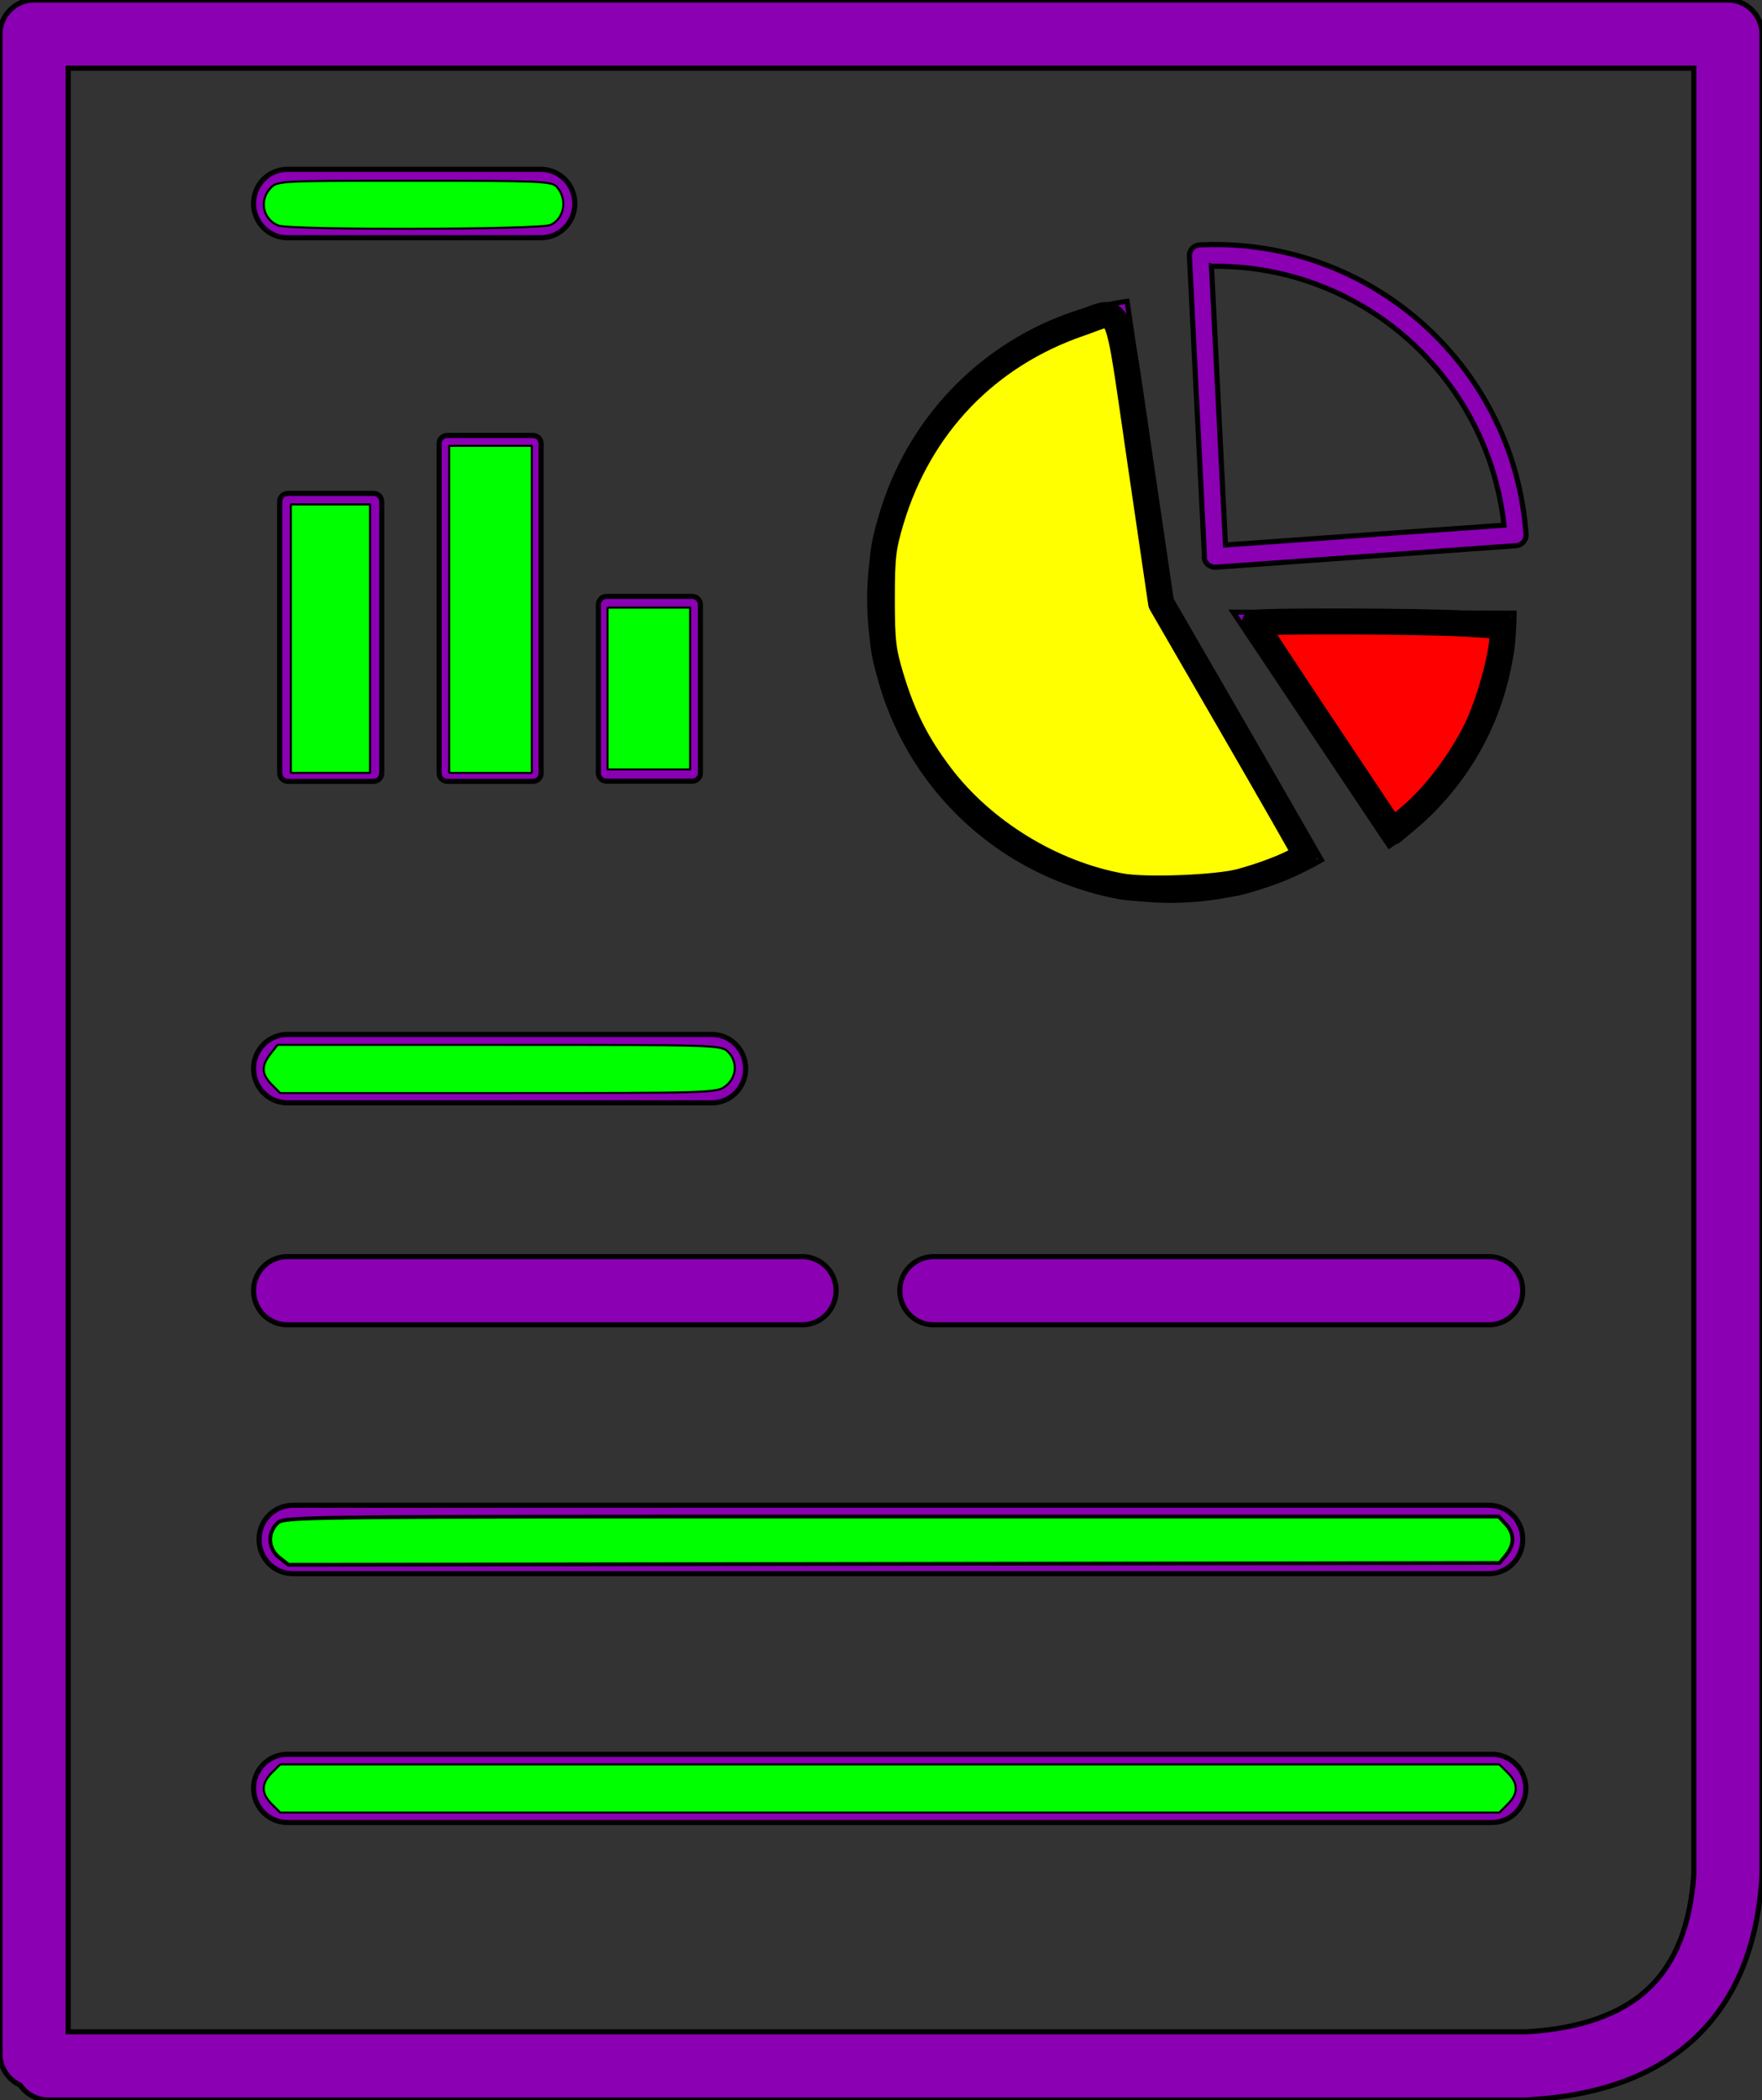 <?xml version="1.0" encoding="UTF-8" standalone="no"?>
<svg
   version="1.1"
   id="Layer_1"
   x="0px"
   y="0px"
   viewBox="0 0 103.12 122.88"
   style="enable-background:new 0 0 103.12 122.88"
   xml:space="preserve"
   sodipodi:docname="report.svg"
   inkscape:version="1.1 (c68e22c387, 2021-05-23)"
   xmlns:inkscape="http://www.inkscape.org/namespaces/inkscape"
   xmlns:sodipodi="http://sodipodi.sourceforge.net/DTD/sodipodi-0.dtd"
   xmlns="http://www.w3.org/2000/svg"
   xmlns:svg="http://www.w3.org/2000/svg"><rect x="0" y="0" width="103.12" height="122.88" fill="#333333" stroke="none"/><defs
     id="defs11" /><sodipodi:namedview
     id="namedview9"
     pagecolor="#ffffff"
     bordercolor="#666666"
     borderopacity="1.0"
     inkscape:pageshadow="2"
     inkscape:pageopacity="0.0"
     inkscape:pagecheckerboard="0"
     showgrid="false"
     inkscape:zoom="4.9641928"
     inkscape:cx="51.468589"
     inkscape:cy="59.929179"
     inkscape:window-width="1440"
     inkscape:window-height="837"
     inkscape:window-x="-8"
     inkscape:window-y="-8"
     inkscape:window-maximized="1"
     inkscape:current-layer="g6" /><style
     type="text/css"
     id="style2">.st0{fill-rule:evenodd;clip-rule:evenodd;}</style><g
     id="g6"><path
       class="st0"
       d="m 72.17,35.82 16.44,0.06 c -0.02,4.38 -1.78,8.58 -4.9,11.65 -0.74,0.73 -1.54,1.38 -2.4,1.96 z M 1.18,122.01 C 0.49,121.69 0,121 0,120.18 V 2 C 0,0.9 0.89,0 2,0 h 19.4 79.72 c 1.1,0 2,0.89 2,2 v 107.73 c 0,0.11 -0.01,0.21 -0.02,0.31 -0.28,3.93 -1.56,6.99 -3.86,9.18 -2.3,2.18 -5.53,3.4 -9.72,3.64 -0.09,0.01 -0.17,0.02 -0.26,0.02 H 2.83 c -0.68,0 -1.29,-0.35 -1.65,-0.87 z M 35.5,34.9 h 5.01 c 0.27,0 0.48,0.22 0.48,0.48 v 9.85 c 0,0.27 -0.22,0.48 -0.48,0.48 H 35.5 c -0.27,0 -0.48,-0.22 -0.48,-0.48 v -9.85 c 0,-0.26 0.21,-0.48 0.48,-0.48 z M 16.85,28.87 h 5.01 c 0.27,0 0.48,0.22 0.48,0.48 v 15.89 c 0,0.27 -0.22,0.48 -0.48,0.48 h -5.01 c -0.27,0 -0.48,-0.22 -0.48,-0.48 V 29.35 c -0.01,-0.26 0.21,-0.48 0.48,-0.48 z m 9.33,-3.39 h 5.01 c 0.27,0 0.48,0.22 0.48,0.48 v 19.28 c 0,0.27 -0.22,0.48 -0.48,0.48 h -5.01 c -0.27,0 -0.48,-0.22 -0.48,-0.48 V 25.96 c -0.01,-0.27 0.21,-0.48 0.48,-0.48 z m 72.95,84.2 V 3.99 H 21.4 3.99 v 114.9 h 85.26 0.04 c 3.21,-0.18 5.61,-1.04 7.2,-2.55 1.57,-1.49 2.44,-3.72 2.64,-6.66 z m -82.31,-3.04 c -1.09,0 -1.98,-0.89 -1.98,-2 0,-1.1 0.88,-1.99 1.98,-1.99 h 70.5 c 1.09,0 1.98,0.89 1.98,1.99 0,1.1 -0.88,2 -1.98,2 z m 0.32,-14.56 c -1.09,0 -1.98,-0.89 -1.98,-2 0,-1.1 0.88,-2 1.98,-2 h 70 c 1.09,0 1.98,0.89 1.98,2 0,1.1 -0.88,2 -1.98,2 z M 16.82,77.52 c -1.09,0 -1.98,-0.89 -1.98,-2 0,-1.1 0.88,-1.99 1.98,-1.99 h 30.13 c 1.09,0 1.98,0.89 1.98,1.99 0,1.1 -0.88,2 -1.98,2 z m 37.82,0 c -1.09,0 -1.98,-0.89 -1.98,-2 0,-1.1 0.88,-1.99 1.98,-1.99 h 32.5 c 1.09,0 1.98,0.89 1.98,1.99 0,1.1 -0.88,2 -1.98,2 z M 16.82,64.53 c -1.09,0 -1.98,-0.89 -1.98,-2 0,-1.1 0.88,-2 1.98,-2 h 24.84 c 1.09,0 1.98,0.89 1.98,2 0,1.1 -0.88,2 -1.98,2 z m 0,-50.62 c -1.09,0 -1.98,-0.89 -1.98,-2 0,-1.11 0.88,-2 1.98,-2 h 14.84 c 1.09,0 1.98,0.89 1.98,2 0,1.11 -0.88,2 -1.98,2 z M 70.49,32.56 69.61,14.99 c -0.02,-0.35 0.25,-0.64 0.6,-0.66 0.1,-0.01 0.22,-0.01 0.35,-0.01 0.11,0 0.23,-0.01 0.35,-0.01 4.83,-0.05 9.25,1.78 12.56,4.82 3.31,3.05 5.5,7.31 5.84,12.13 0.02,0.35 -0.24,0.65 -0.58,0.67 l -17.58,1.26 c -0.35,0.02 -0.65,-0.24 -0.67,-0.58 0.01,-0.02 0.01,-0.04 0.01,-0.05 z m 0.41,-16.99 0.82,16.32 16.3,-1.16 C 87.56,26.5 85.57,22.77 82.64,20.07 79.56,17.23 75.43,15.53 70.94,15.58 Z m -2.38,19.49 8.81,15.26 c -2.68,1.55 -5.72,2.36 -8.81,2.36 -9.73,0 -17.62,-7.89 -17.62,-17.62 0,-8.74 6.41,-16.17 15.06,-17.43 z"
       id="path4"
       inkscape:label="path4"
       style="fill:#8b00b3;fill-opacity:1;stroke:#000001;stroke-opacity:1;stroke-width:0.3;stroke-miterlimit:4;stroke-dasharray:none" /><path
       style="opacity:0.999;fill:#ffff00;fill-opacity:1;stroke:#000001;stroke-width:1.523;stroke-linejoin:round;stroke-opacity:1;paint-order:markers fill stroke"
       d="m 65.617,51.863 c -4.045,-0.726 -8.083,-3.197 -10.564,-6.465 -1.394,-1.836 -2.214,-3.459 -2.908,-5.755 -0.47,-1.555 -0.536,-2.118 -0.536,-4.592 0,-2.485 0.065,-3.035 0.546,-4.633 1.668,-5.545 5.624,-9.653 11.082,-11.511 2.439,-0.83 2.063,-1.69 3.479,7.957 l 1.238,8.432 4.151,7.178 c 2.283,3.948 4.198,7.299 4.254,7.447 0.112,0.291 -1.753,1.122 -3.74,1.667 -1.352,0.371 -5.552,0.536 -7.003,0.276 z"
       id="path5405" /><path
       style="opacity:0.999;fill:#ff0000;fill-opacity:1;stroke:#000001;stroke-width:1.523;stroke-linejoin:round;stroke-opacity:1;paint-order:markers fill stroke"
       d="m 77.462,42.617 c -2.22,-3.327 -4.037,-6.096 -4.037,-6.153 0,-0.149 9.823,-0.127 12.357,0.028 l 2.146,0.131 -0.001,0.624 c -0.003,1.122 -0.789,3.941 -1.512,5.42 -0.914,1.87 -2.416,3.862 -3.811,5.053 l -1.107,0.945 z"
       id="path5481" /><path
       style="opacity:0.999;fill:#00ff00;fill-opacity:1;stroke:#000001;stroke-width:0.223;stroke-linejoin:round;stroke-opacity:1;paint-order:markers fill stroke;stroke-miterlimit:4;stroke-dasharray:none"
       d="m 16.346,91.14 c -0.651,-0.512 -0.711,-1.421 -0.13,-2.001 0.4,-0.4 0.671,-0.403 35.95,-0.403 h 35.547 l 0.411,0.441 c 0.514,0.552 0.523,1.188 0.026,1.803 l -0.385,0.476 -35.442,0.052 -35.442,0.052 z"
       id="path5766" /><path
       style="opacity:0.999;fill:#00ff00;fill-opacity:1;stroke:#000001;stroke-width:0.123;stroke-linejoin:round;stroke-opacity:1;paint-order:markers fill stroke;stroke-miterlimit:4;stroke-dasharray:none"
       d="m 15.905,105.565 c -0.627,-0.627 -0.627,-1.204 0,-1.831 l 0.494,-0.494 h 35.674 35.674 l 0.494,0.494 c 0.627,0.627 0.627,1.204 0,1.831 l -0.494,0.494 H 52.073 16.399 Z"
       id="path5805" /><path
       style="opacity:0.999;fill:#00ff00;fill-opacity:1;stroke:#000001;stroke-width:0.123;stroke-linejoin:round;stroke-opacity:1;paint-order:markers fill stroke;stroke-miterlimit:4;stroke-dasharray:none"
       d="m 17.022,37.368 v -7.856 h 2.317 2.317 v 7.856 7.856 h -2.317 -2.317 z"
       id="path5979" /><path
       style="opacity:0.999;fill:#00ff00;fill-opacity:1;stroke:#000001;stroke-width:0.123;stroke-linejoin:round;stroke-opacity:1;paint-order:markers fill stroke;stroke-miterlimit:4;stroke-dasharray:none"
       d="m 26.288,35.655 v -9.569 h 2.417 2.417 v 9.569 9.569 h -2.417 -2.417 z"
       id="path6018" /><path
       style="opacity:0.999;fill:#00ff00;fill-opacity:1;stroke:#000001;stroke-width:0.123;stroke-linejoin:round;stroke-opacity:1;paint-order:markers fill stroke;stroke-miterlimit:4;stroke-dasharray:none"
       d="m 35.555,40.289 v -4.734 h 2.417 2.417 v 4.734 4.734 h -2.417 -2.417 z"
       id="path6057" /><path
       style="opacity:0.999;fill:#00ff00;fill-opacity:1;stroke:#000001;stroke-width:0.123;stroke-linejoin:round;stroke-opacity:1;paint-order:markers fill stroke;stroke-miterlimit:4;stroke-dasharray:none"
       d="m 16.28,13.193 c -0.892,-0.359 -1.124,-1.462 -0.459,-2.176 0.409,-0.439 0.44,-0.441 8.429,-0.441 7.382,0 8.044,0.028 8.334,0.353 0.638,0.713 0.453,1.862 -0.358,2.232 -0.623,0.284 -15.249,0.314 -15.947,0.033 z"
       id="path6096" /><path
       style="opacity:0.999;fill:#00ff00;fill-opacity:1;stroke:#000001;stroke-width:0.123;stroke-linejoin:round;stroke-opacity:1;paint-order:markers fill stroke;stroke-miterlimit:4;stroke-dasharray:none"
       d="m 15.905,63.464 c -0.604,-0.604 -0.625,-1.098 -0.077,-1.795 l 0.418,-0.531 H 29.224 c 12.71,0 12.987,0.008 13.381,0.403 0.58,0.58 0.522,1.489 -0.128,2 -0.524,0.412 -0.687,0.418 -13.304,0.418 H 16.399 Z"
       id="path6135" /></g></svg>
